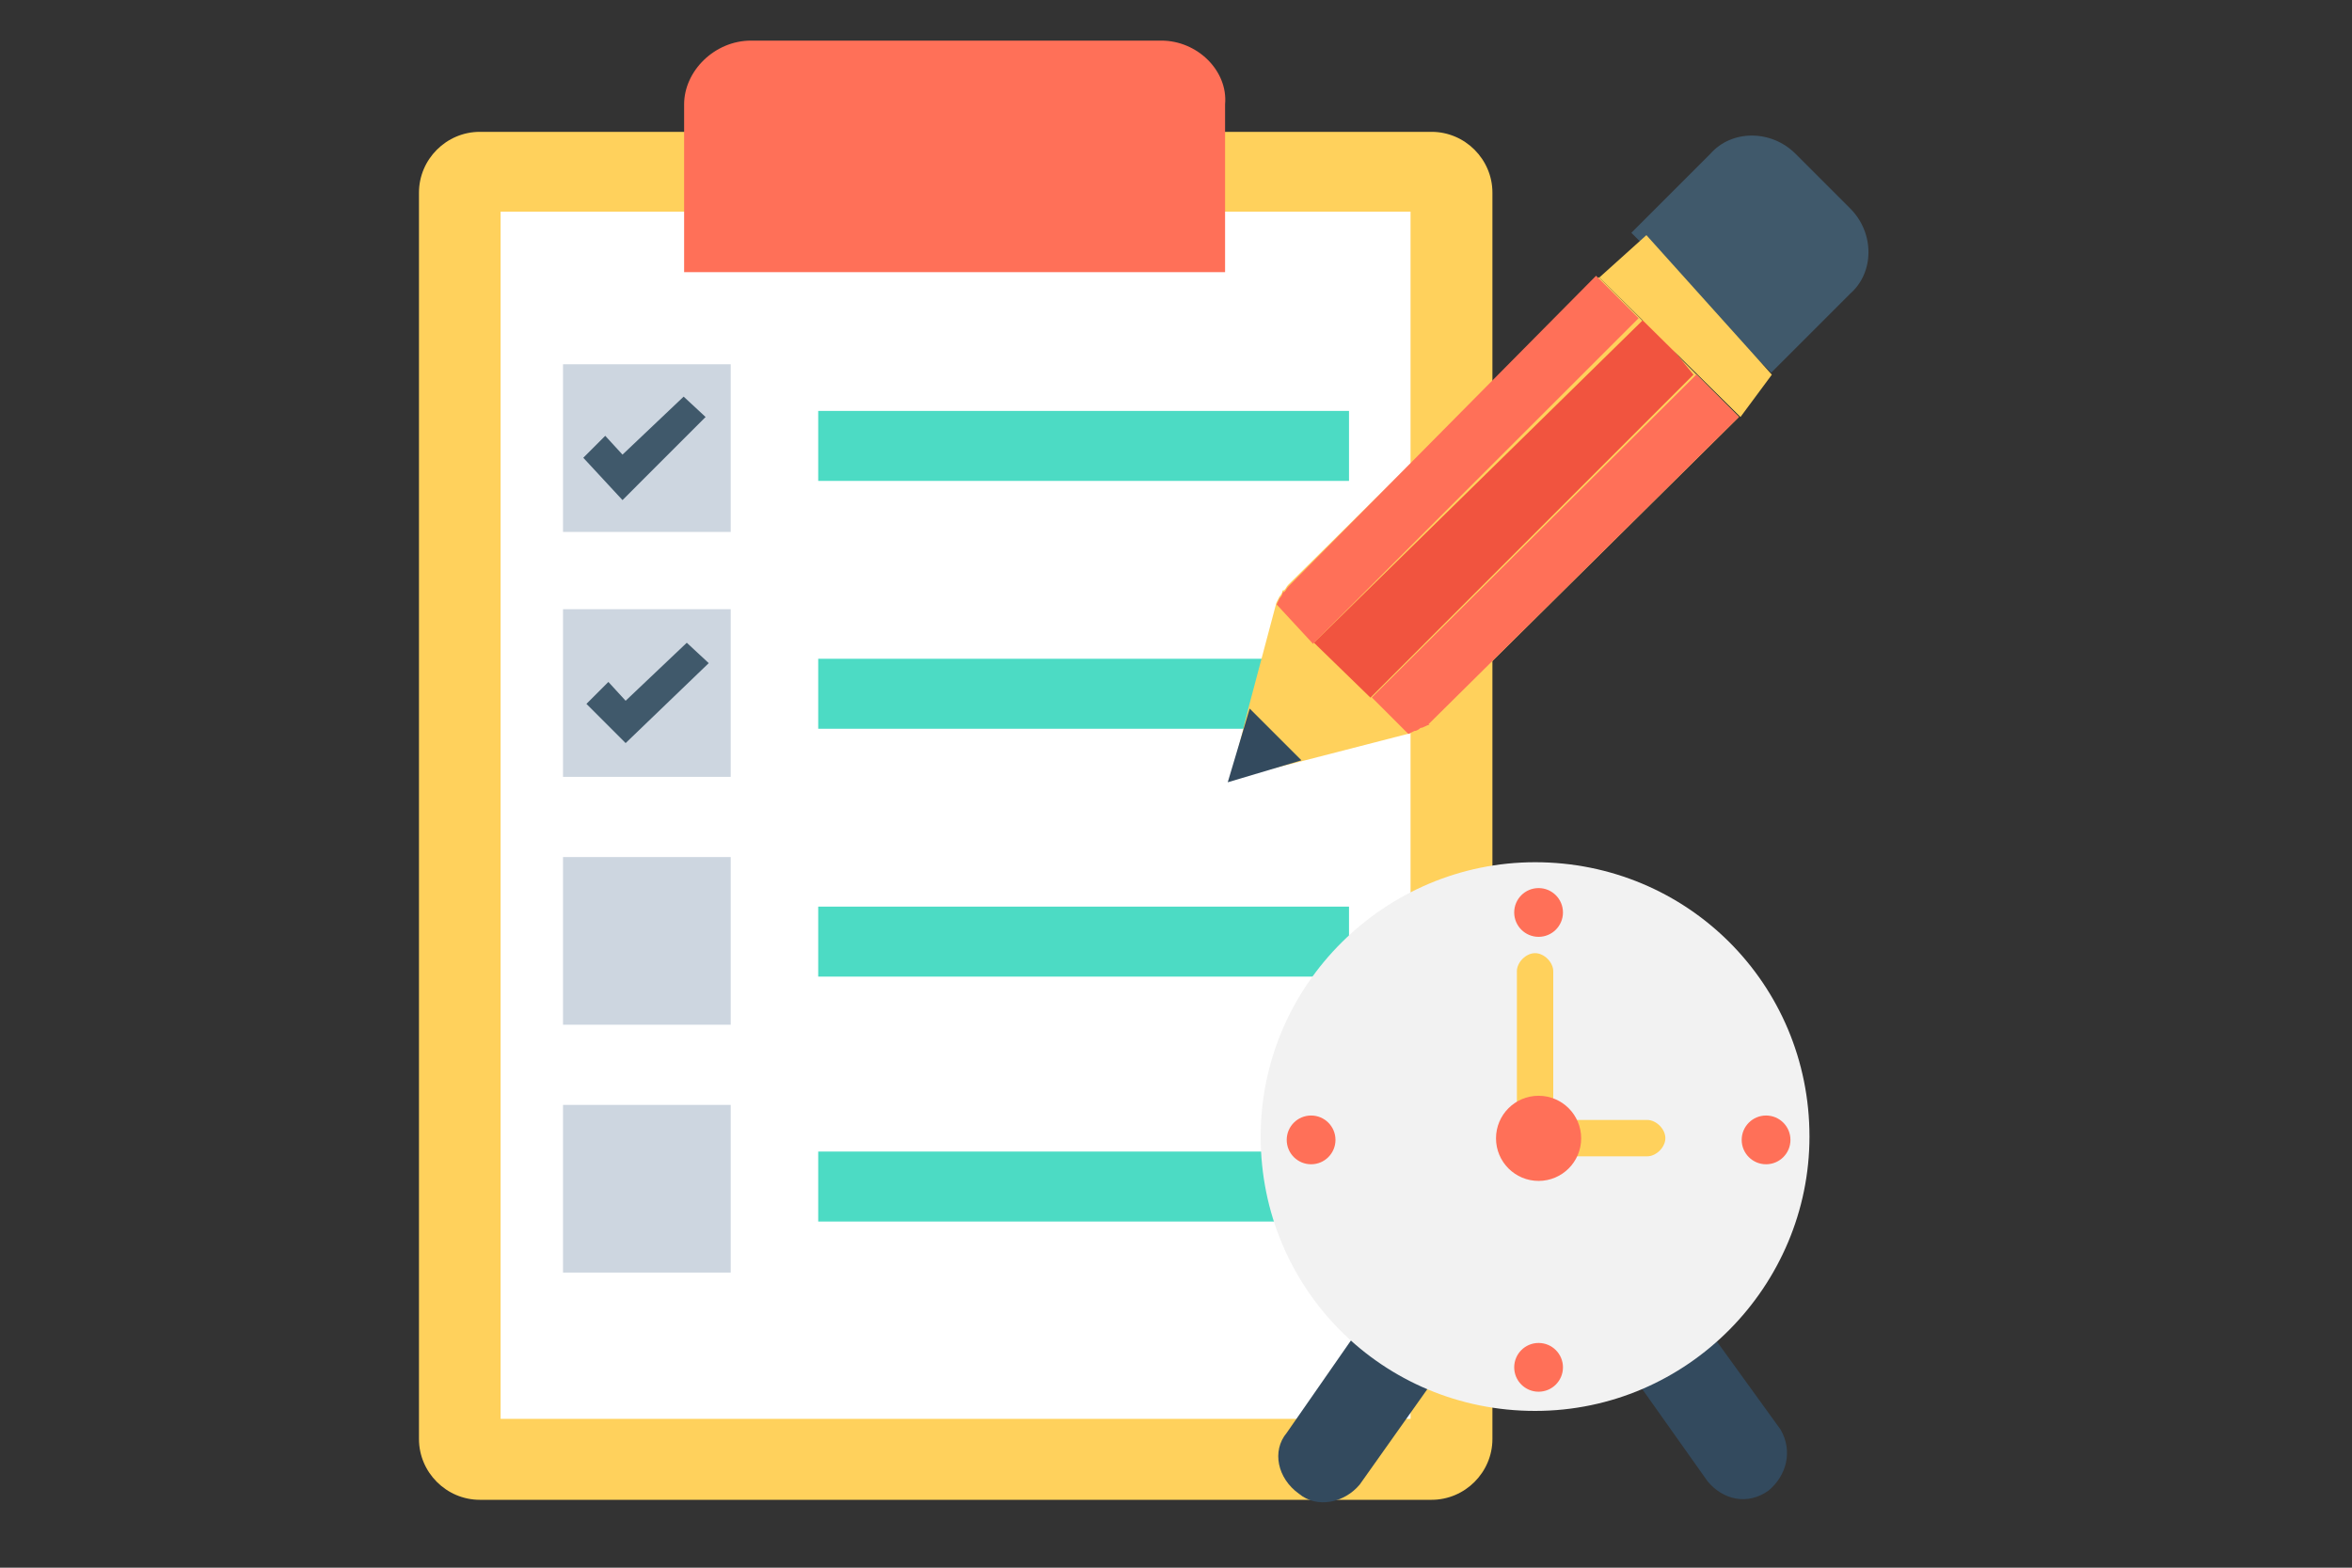 <?xml version="1.0" encoding="UTF-8"?>
<svg version="1.1" viewBox="0 0 150 100" xml:space="preserve" xmlns="http://www.w3.org/2000/svg">
  <rect x="0" y="0" width="150" height="100" fill="#333333" stroke="none"/>
  <g >
<path d="m91.3 8.41h-60.7c-2.13 0-3.88 1.75-3.88 3.88v79.5c0 2.13 1.75 3.88 3.88 3.88h60.7c2.13 0 3.88-1.75 3.88-3.88v-79.5c0-2.13-1.75-3.88-3.88-3.88" fill="#ffd15c"/><rect transform="matrix(.186 0 0 .186 26.7 77.3)" x="28.1" y="-343" width="312" height="414" fill="#fff"/><path d="m74.1 2.59h-26.2c-2.33 0-4.27 1.94-4.27 4.07v10.7h34.5v-10.7c0.194-2.13-1.75-4.07-4.07-4.07" fill="#ff7058"/><g fill="#4cdbc4">
	<rect transform="matrix(.186 0 0 .186 26.7 2.59)" x="137" y="127" width="182" height="24"/>
	<rect transform="matrix(.186 0 0 .186 26.7 2.59)" x="137" y="212" width="182" height="24"/>
	<rect transform="matrix(.186 0 0 .186 26.7 2.59)" x="137" y="297" width="182" height="24"/>
	<rect transform="matrix(.186 0 0 .186 26.7 2.59)" x="137" y="381" width="182" height="24"/>
</g><g fill="#cdd6e0">
	<rect transform="matrix(.186 0 0 .186 26.7 2.59)" x="49.5" y="365" width="57.5" height="57.5"/>
	<rect transform="matrix(.186 0 0 .186 26.7 2.59)" x="49.5" y="280" width="57.5" height="57.5"/>
	<rect transform="matrix(.186 0 0 .186 26.7 2.59)" x="49.5" y="195" width="57.5" height="57.5"/>
	<rect transform="matrix(.186 0 0 .186 26.7 2.59)" x="49.5" y="111" width="57.5" height="57.5"/>
</g><g fill="#40596b">
	<polygon points="38.6 27.8 39.7 29 43.6 25.3 45 26.6 39.7 31.9 37.2 29.2"/>
	<polygon points="38.8 43.5 39.9 44.7 43.8 41 45.2 42.3 39.9 47.4 37.4 44.9"/>
</g><g fill="#334a5e">
	<path d="m105 79.4h-6.79l10.7 15.1c0.969 1.16 2.52 1.55 3.88 0.582 1.16-0.969 1.55-2.52 0.776-3.88l-8.53-11.8"/>
	<path d="m90.4 79.4-8.34 12c-0.969 1.16-0.582 2.91 0.776 3.88 1.16 0.969 2.91 0.582 3.88-0.582l10.7-15.1h-6.98v-0.194"/>
</g><ellipse cx="384" cy="-25.2" rx="118" ry="117" fill="#40596b"/><path d="m97.9 90c-9.7 0-17.5-7.76-17.5-17.5 0-9.7 7.95-17.5 17.5-17.5 9.7 0 17.5 7.76 17.5 17.5 0 9.5-7.76 17.5-17.5 17.5" fill="#f2f2f2"/><g fill="#ff7058">
	<circle transform="matrix(.186 0 0 .186 26.7 2.59)" cx="384" cy="299" r="8.36"/>
	<circle transform="matrix(.186 0 0 .186 26.7 2.59)" cx="384" cy="455" r="8.36"/>
	<circle transform="matrix(.186 0 0 .186 26.7 2.59)" cx="462" cy="377" r="8.36"/>
	<circle transform="matrix(.186 0 0 .186 26.7 2.59)" cx="306" cy="377" r="8.36"/>
</g><g fill="#ffd15c">
	<path d="m97.3 72.6c0-0.582 0.582-1.16 1.16-1.16h6.59c0.582 0 1.16 0.582 1.16 1.16 0 0.582-0.582 1.16-1.16 1.16h-6.59c-0.582-0.194-1.16-0.582-1.16-1.16"/>
	<path d="m97.9 60.8c0.582 0 1.16 0.582 1.16 1.16v10.5c0 0.582-0.582 1.16-1.16 1.16-0.582 0-1.16-0.582-1.16-1.16v-10.5c0-0.582 0.582-1.16 1.16-1.16"/>
</g><circle transform="matrix(.186 0 0 .186 26.7 77.3)" cx="384" cy="-25.2" r="14.6" fill="#ff7058"/><path d="m91.1 46.2 19.8-19.6s-8.92-8.92-8.92-8.92l-19.8 19.6c-0.194 0.194-0.194 0.388-0.388 0.388 0 0.194-0.194 0.388-0.194 0.388l-0.194 0.388-1.75 6.59-1.16 4.65 4.65-1.16 6.79-1.75 0.388-0.194c0.194 0 0.388-0.194 0.388-0.194s0.194-0.194 0.388-0.194" fill="#ffd15c"/><g fill="#ff7058">
	<path d="m83.8 41 20.7-20.7s-2.71-2.71-2.71-2.71-19.6 19.8-19.6 19.8c-0.194 0.194-0.194 0.388-0.388 0.388 0 0.194-0.194 0.388-0.194 0.388l-0.194 0.388 2.33 2.52"/>
	<path d="m91.1 46.2 19.8-19.6s-2.71-2.71-2.71-2.71l-20.7 20.6 2.33 2.33 0.388-0.194c0.194 0 0.388-0.194 0.388-0.194 0.194 0 0.388-0.194 0.582-0.194"/>
</g><polygon points="78.3 49.9 83 48.5 79.7 45.2" fill="#334a5e"/><path d="m118 13.3-3.49-3.49c-1.55-1.55-4.07-1.55-5.43 0l-5.04 5.04 8.92 8.92 5.04-5.04c1.55-1.36 1.55-3.88 0-5.43" fill="#40596b"/><polygon points="83.8 41 105 20.2 108 23.9 87.4 44.5" fill="#f1543f"/><polygon points="105 15 113 23.9 111 26.6 102 17.7" fill="#ffd15c"/>
</g></svg>
